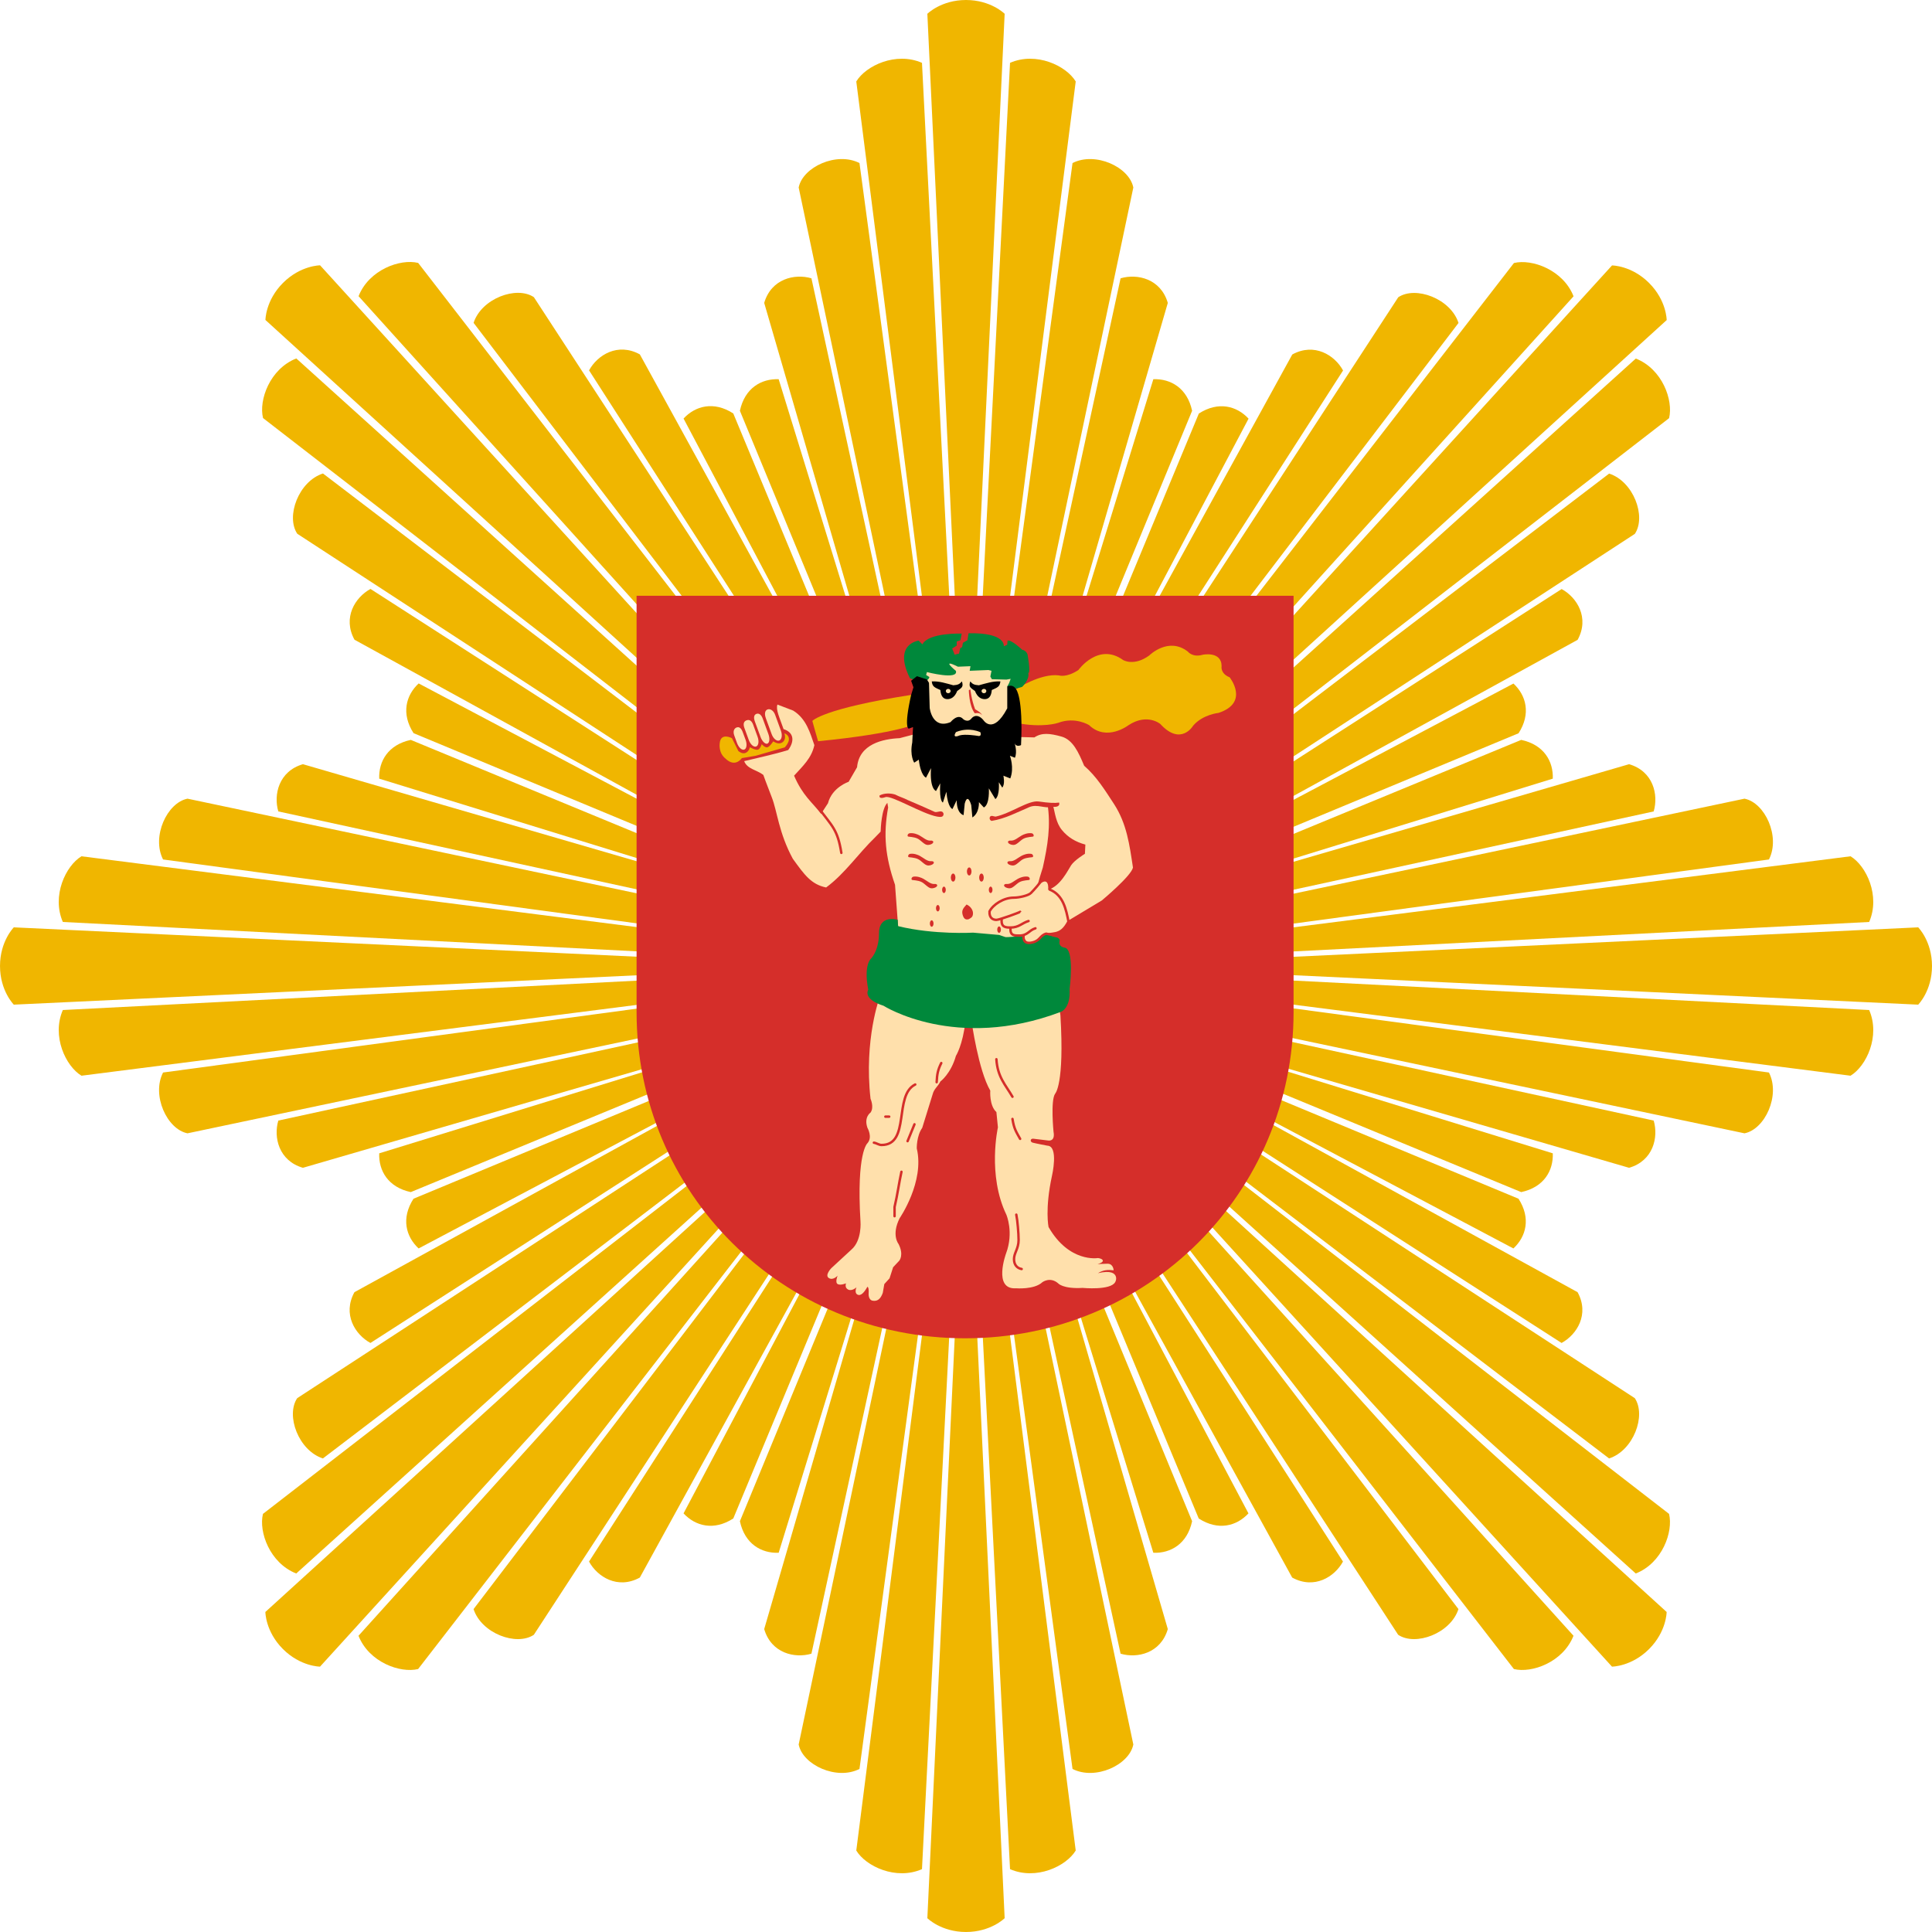 <?xml version="1.0" encoding="UTF-8" standalone="no"?>
<svg
   id="svg8"
   version="1.1"
   viewBox="0 0 277.565 277.565"
   height="1049.065"
   width="1049.065"
   xmlns:xlink="http://www.w3.org/1999/xlink"
   xmlns="http://www.w3.org/2000/svg"
   xmlns:svg="http://www.w3.org/2000/svg"
   xmlns:rdf="http://www.w3.org/1999/02/22-rdf-syntax-ns#"
   xmlns:cc="http://creativecommons.org/ns#"
   xmlns:dc="http://purl.org/dc/elements/1.1/">
  <defs
     id="defs2" />
  <g
     transform="translate(64.373,19.326)"
     id="layer1">
    <g
       style="stroke:none;stroke-width:0.397;stroke-miterlimit:4;stroke-dasharray:none"
       id="g904"
       transform="rotate(90,74.41,119.456)">
      <g
         style="stroke:none;stroke-width:0.397;stroke-miterlimit:4;stroke-dasharray:none"
         id="g896">
        <path
           style="font-variation-settings:normal;opacity:1;vector-effect:none;fill:#f0b600;fill-opacity:1;fill-rule:evenodd;stroke:none;stroke-width:0.397;stroke-linecap:butt;stroke-linejoin:miter;stroke-miterlimit:4;stroke-dasharray:none;stroke-dashoffset:0;stroke-opacity:1;marker:none;marker-start:none;marker-mid:none;marker-end:none;stop-color:#000000;stop-opacity:1"
           d="M 57.04,76.295 41.926,39.689 c 0.7,-3.264 3.084,-4.629 5.57,-4.535 l 12.334,40.013 z"
           id="path889" />
        <path
           id="path887"
           d="M 63.67,73.398 52.203,20.658 c -2.409,-0.712 -5.776,0.067 -6.785,3.535 l 14.79,50.866 z"
           style="font-variation-settings:normal;opacity:1;vector-effect:none;fill:#f0b600;fill-opacity:1;fill-rule:evenodd;stroke:none;stroke-width:0.397;stroke-linecap:butt;stroke-linejoin:miter;stroke-miterlimit:4;stroke-dasharray:none;stroke-dashoffset:0;stroke-opacity:1;marker:none;marker-start:none;marker-mid:none;marker-end:none;stop-color:#000000;stop-opacity:1" />
        <path
           id="path883"
           d="m 72.326,72.595 -4.241,-82.893 c -3.749,-1.632 -8.065,0.407 -9.438,2.675 l 10.252,80.382 z"
           style="font-variation-settings:normal;opacity:1;vector-effect:none;fill:#f0b600;fill-opacity:1;fill-rule:evenodd;stroke:none;stroke-width:0.397;stroke-linecap:butt;stroke-linejoin:miter;stroke-miterlimit:4;stroke-dasharray:none;stroke-dashoffset:0;stroke-opacity:1;marker:none;marker-start:none;marker-mid:none;marker-end:none;stop-color:#000000;stop-opacity:1" />
        <path
           style="font-variation-settings:normal;opacity:1;vector-effect:none;fill:#f0b600;fill-opacity:1;fill-rule:evenodd;stroke:none;stroke-width:0.397;stroke-linecap:butt;stroke-linejoin:miter;stroke-miterlimit:4;stroke-dasharray:none;stroke-dashoffset:0;stroke-opacity:1;marker:none;marker-start:none;marker-mid:none;marker-end:none;stop-color:#000000;stop-opacity:1"
           d="M 64.199,73.243 50.371,7.613 c 0.58,-2.949 5.462,-5.186 8.735,-3.514 L 68.37,72.799 Z"
           id="path885" />
        <use
           style="stroke:none;stroke-width:0.397;stroke-miterlimit:4;stroke-dasharray:none"
           x="0"
           y="0"
           xlink:href="#path889"
           id="use1003"
           transform="matrix(-1,0,0,1,148.82,0)"
           width="100%"
           height="100%" />
        <use
           style="stroke:none;stroke-width:0.397;stroke-miterlimit:4;stroke-dasharray:none"
           x="0"
           y="0"
           xlink:href="#path887"
           id="use1005"
           transform="matrix(-1,0,0,1,148.82,0)"
           width="100%"
           height="100%" />
        <use
           style="stroke:none;stroke-width:0.397;stroke-miterlimit:4;stroke-dasharray:none"
           x="0"
           y="0"
           xlink:href="#path883"
           id="use1007"
           transform="matrix(-1,0,0,1,148.82,0)"
           width="100%"
           height="100%" />
        <use
           style="stroke:none;stroke-width:0.397;stroke-miterlimit:4;stroke-dasharray:none"
           x="0"
           y="0"
           xlink:href="#path885"
           id="use1009"
           transform="matrix(-1,0,0,1,148.82,0)"
           width="100%"
           height="100%" />
        <path
           style="font-variation-settings:normal;opacity:1;vector-effect:none;fill:#f0b600;fill-opacity:1;fill-rule:evenodd;stroke:none;stroke-width:0.397;stroke-linecap:butt;stroke-linejoin:miter;stroke-miterlimit:4;stroke-dasharray:none;stroke-dashoffset:0;stroke-opacity:1;marker:none;marker-start:none;marker-mid:none;marker-end:none;stop-color:#000000;stop-opacity:1"
           d="m 75.7,73.112 4.263,-90.455 c 0,0 -1.983,-1.983 -5.553,-1.983 -3.57,0 -5.553,1.983 -5.553,1.983 l 4.263,90.455 z"
           id="path1001" />
      </g>
      <g
         style="stroke:none;stroke-width:0.397;stroke-miterlimit:4;stroke-dasharray:none"
         id="use925"
         transform="matrix(1,0,0,-1,0,238.912)">
        <path
           style="font-variation-settings:normal;opacity:1;vector-effect:none;fill:#f0b600;fill-opacity:1;fill-rule:evenodd;stroke:none;stroke-width:0.397;stroke-linecap:butt;stroke-linejoin:miter;stroke-miterlimit:4;stroke-dasharray:none;stroke-dashoffset:0;stroke-opacity:1;marker:none;marker-start:none;marker-mid:none;marker-end:none;stop-color:#000000;stop-opacity:1"
           d="M 57.04,76.295 41.926,39.689 c 0.7,-3.264 3.084,-4.629 5.57,-4.535 l 12.334,40.013 z"
           id="path14207" />
        <path
           id="path14209"
           d="M 63.67,73.398 52.203,20.658 c -2.409,-0.712 -5.776,0.067 -6.785,3.535 l 14.79,50.866 z"
           style="font-variation-settings:normal;opacity:1;vector-effect:none;fill:#f0b600;fill-opacity:1;fill-rule:evenodd;stroke:none;stroke-width:0.397;stroke-linecap:butt;stroke-linejoin:miter;stroke-miterlimit:4;stroke-dasharray:none;stroke-dashoffset:0;stroke-opacity:1;marker:none;marker-start:none;marker-mid:none;marker-end:none;stop-color:#000000;stop-opacity:1" />
        <path
           id="path14211"
           d="m 72.326,72.595 -4.241,-82.893 c -3.749,-1.632 -8.065,0.407 -9.438,2.675 l 10.252,80.382 z"
           style="font-variation-settings:normal;opacity:1;vector-effect:none;fill:#f0b600;fill-opacity:1;fill-rule:evenodd;stroke:none;stroke-width:0.397;stroke-linecap:butt;stroke-linejoin:miter;stroke-miterlimit:4;stroke-dasharray:none;stroke-dashoffset:0;stroke-opacity:1;marker:none;marker-start:none;marker-mid:none;marker-end:none;stop-color:#000000;stop-opacity:1" />
        <path
           style="font-variation-settings:normal;opacity:1;vector-effect:none;fill:#f0b600;fill-opacity:1;fill-rule:evenodd;stroke:none;stroke-width:0.397;stroke-linecap:butt;stroke-linejoin:miter;stroke-miterlimit:4;stroke-dasharray:none;stroke-dashoffset:0;stroke-opacity:1;marker:none;marker-start:none;marker-mid:none;marker-end:none;stop-color:#000000;stop-opacity:1"
           d="M 64.199,73.243 50.371,7.613 c 0.58,-2.949 5.462,-5.186 8.735,-3.514 L 68.37,72.799 Z"
           id="path14213" />
        <use
           style="stroke:none;stroke-width:0.397;stroke-miterlimit:4;stroke-dasharray:none"
           x="0"
           y="0"
           xlink:href="#path889"
           id="use14215"
           transform="matrix(-1,0,0,1,148.82,0)"
           width="100%"
           height="100%" />
        <use
           style="stroke:none;stroke-width:0.397;stroke-miterlimit:4;stroke-dasharray:none"
           x="0"
           y="0"
           xlink:href="#path887"
           id="use14217"
           transform="matrix(-1,0,0,1,148.82,0)"
           width="100%"
           height="100%" />
        <use
           style="stroke:none;stroke-width:0.397;stroke-miterlimit:4;stroke-dasharray:none"
           x="0"
           y="0"
           xlink:href="#path883"
           id="use14219"
           transform="matrix(-1,0,0,1,148.82,0)"
           width="100%"
           height="100%" />
        <use
           style="stroke:none;stroke-width:0.397;stroke-miterlimit:4;stroke-dasharray:none"
           x="0"
           y="0"
           xlink:href="#path885"
           id="use14221"
           transform="matrix(-1,0,0,1,148.82,0)"
           width="100%"
           height="100%" />
        <path
           style="font-variation-settings:normal;opacity:1;vector-effect:none;fill:#f0b600;fill-opacity:1;fill-rule:evenodd;stroke:none;stroke-width:0.397;stroke-linecap:butt;stroke-linejoin:miter;stroke-miterlimit:4;stroke-dasharray:none;stroke-dashoffset:0;stroke-opacity:1;marker:none;marker-start:none;marker-mid:none;marker-end:none;stop-color:#000000;stop-opacity:1"
           d="m 75.7,73.112 4.263,-90.455 c 0,0 -1.983,-1.983 -5.553,-1.983 -3.57,0 -5.553,1.983 -5.553,1.983 l 4.263,90.455 z"
           id="path14223" />
      </g>
      <g
         style="stroke:none;stroke-width:0.397;stroke-miterlimit:4;stroke-dasharray:none"
         id="use961"
         transform="rotate(90,74.41,119.456)">
        <path
           style="font-variation-settings:normal;opacity:1;vector-effect:none;fill:#f0b600;fill-opacity:1;fill-rule:evenodd;stroke:none;stroke-width:0.397;stroke-linecap:butt;stroke-linejoin:miter;stroke-miterlimit:4;stroke-dasharray:none;stroke-dashoffset:0;stroke-opacity:1;marker:none;marker-start:none;marker-mid:none;marker-end:none;stop-color:#000000;stop-opacity:1"
           d="M 57.04,76.295 41.926,39.689 c 0.7,-3.264 3.084,-4.629 5.57,-4.535 l 12.334,40.013 z"
           id="path14227" />
        <path
           id="path14229"
           d="M 63.67,73.398 52.203,20.658 c -2.409,-0.712 -5.776,0.067 -6.785,3.535 l 14.79,50.866 z"
           style="font-variation-settings:normal;opacity:1;vector-effect:none;fill:#f0b600;fill-opacity:1;fill-rule:evenodd;stroke:none;stroke-width:0.397;stroke-linecap:butt;stroke-linejoin:miter;stroke-miterlimit:4;stroke-dasharray:none;stroke-dashoffset:0;stroke-opacity:1;marker:none;marker-start:none;marker-mid:none;marker-end:none;stop-color:#000000;stop-opacity:1" />
        <path
           id="path14231"
           d="m 72.326,72.595 -4.241,-82.893 c -3.749,-1.632 -8.065,0.407 -9.438,2.675 l 10.252,80.382 z"
           style="font-variation-settings:normal;opacity:1;vector-effect:none;fill:#f0b600;fill-opacity:1;fill-rule:evenodd;stroke:none;stroke-width:0.397;stroke-linecap:butt;stroke-linejoin:miter;stroke-miterlimit:4;stroke-dasharray:none;stroke-dashoffset:0;stroke-opacity:1;marker:none;marker-start:none;marker-mid:none;marker-end:none;stop-color:#000000;stop-opacity:1" />
        <path
           style="font-variation-settings:normal;opacity:1;vector-effect:none;fill:#f0b600;fill-opacity:1;fill-rule:evenodd;stroke:none;stroke-width:0.397;stroke-linecap:butt;stroke-linejoin:miter;stroke-miterlimit:4;stroke-dasharray:none;stroke-dashoffset:0;stroke-opacity:1;marker:none;marker-start:none;marker-mid:none;marker-end:none;stop-color:#000000;stop-opacity:1"
           d="M 64.199,73.243 50.371,7.613 c 0.58,-2.949 5.462,-5.186 8.735,-3.514 L 68.37,72.799 Z"
           id="path14233" />
        <use
           style="stroke:none;stroke-width:0.397;stroke-miterlimit:4;stroke-dasharray:none"
           x="0"
           y="0"
           xlink:href="#path889"
           id="use14235"
           transform="matrix(-1,0,0,1,148.82,0)"
           width="100%"
           height="100%" />
        <use
           style="stroke:none;stroke-width:0.397;stroke-miterlimit:4;stroke-dasharray:none"
           x="0"
           y="0"
           xlink:href="#path887"
           id="use14237"
           transform="matrix(-1,0,0,1,148.82,0)"
           width="100%"
           height="100%" />
        <use
           style="stroke:none;stroke-width:0.397;stroke-miterlimit:4;stroke-dasharray:none"
           x="0"
           y="0"
           xlink:href="#path883"
           id="use14239"
           transform="matrix(-1,0,0,1,148.82,0)"
           width="100%"
           height="100%" />
        <use
           style="stroke:none;stroke-width:0.397;stroke-miterlimit:4;stroke-dasharray:none"
           x="0"
           y="0"
           xlink:href="#path885"
           id="use14241"
           transform="matrix(-1,0,0,1,148.82,0)"
           width="100%"
           height="100%" />
        <path
           style="font-variation-settings:normal;opacity:1;vector-effect:none;fill:#f0b600;fill-opacity:1;fill-rule:evenodd;stroke:none;stroke-width:0.397;stroke-linecap:butt;stroke-linejoin:miter;stroke-miterlimit:4;stroke-dasharray:none;stroke-dashoffset:0;stroke-opacity:1;marker:none;marker-start:none;marker-mid:none;marker-end:none;stop-color:#000000;stop-opacity:1"
           d="m 75.7,73.112 4.263,-90.455 c 0,0 -1.983,-1.983 -5.553,-1.983 -3.57,0 -5.553,1.983 -5.553,1.983 l 4.263,90.455 z"
           id="path14243" />
      </g>
      <g
         style="stroke:none;stroke-width:0.397;stroke-miterlimit:4;stroke-dasharray:none"
         id="use963"
         transform="matrix(0,1,1,0,-45.046,45.046)">
        <path
           style="font-variation-settings:normal;opacity:1;vector-effect:none;fill:#f0b600;fill-opacity:1;fill-rule:evenodd;stroke:none;stroke-width:0.397;stroke-linecap:butt;stroke-linejoin:miter;stroke-miterlimit:4;stroke-dasharray:none;stroke-dashoffset:0;stroke-opacity:1;marker:none;marker-start:none;marker-mid:none;marker-end:none;stop-color:#000000;stop-opacity:1"
           d="M 57.04,76.295 41.926,39.689 c 0.7,-3.264 3.084,-4.629 5.57,-4.535 l 12.334,40.013 z"
           id="path14247" />
        <path
           id="path14249"
           d="M 63.67,73.398 52.203,20.658 c -2.409,-0.712 -5.776,0.067 -6.785,3.535 l 14.79,50.866 z"
           style="font-variation-settings:normal;opacity:1;vector-effect:none;fill:#f0b600;fill-opacity:1;fill-rule:evenodd;stroke:none;stroke-width:0.397;stroke-linecap:butt;stroke-linejoin:miter;stroke-miterlimit:4;stroke-dasharray:none;stroke-dashoffset:0;stroke-opacity:1;marker:none;marker-start:none;marker-mid:none;marker-end:none;stop-color:#000000;stop-opacity:1" />
        <path
           id="path14251"
           d="m 72.326,72.595 -4.241,-82.893 c -3.749,-1.632 -8.065,0.407 -9.438,2.675 l 10.252,80.382 z"
           style="font-variation-settings:normal;opacity:1;vector-effect:none;fill:#f0b600;fill-opacity:1;fill-rule:evenodd;stroke:none;stroke-width:0.397;stroke-linecap:butt;stroke-linejoin:miter;stroke-miterlimit:4;stroke-dasharray:none;stroke-dashoffset:0;stroke-opacity:1;marker:none;marker-start:none;marker-mid:none;marker-end:none;stop-color:#000000;stop-opacity:1" />
        <path
           style="font-variation-settings:normal;opacity:1;vector-effect:none;fill:#f0b600;fill-opacity:1;fill-rule:evenodd;stroke:none;stroke-width:0.397;stroke-linecap:butt;stroke-linejoin:miter;stroke-miterlimit:4;stroke-dasharray:none;stroke-dashoffset:0;stroke-opacity:1;marker:none;marker-start:none;marker-mid:none;marker-end:none;stop-color:#000000;stop-opacity:1"
           d="M 64.199,73.243 50.371,7.613 c 0.58,-2.949 5.462,-5.186 8.735,-3.514 L 68.37,72.799 Z"
           id="path14253" />
        <use
           style="stroke:none;stroke-width:0.397;stroke-miterlimit:4;stroke-dasharray:none"
           x="0"
           y="0"
           xlink:href="#path889"
           id="use14255"
           transform="matrix(-1,0,0,1,148.82,0)"
           width="100%"
           height="100%" />
        <use
           style="stroke:none;stroke-width:0.397;stroke-miterlimit:4;stroke-dasharray:none"
           x="0"
           y="0"
           xlink:href="#path887"
           id="use14257"
           transform="matrix(-1,0,0,1,148.82,0)"
           width="100%"
           height="100%" />
        <use
           style="stroke:none;stroke-width:0.397;stroke-miterlimit:4;stroke-dasharray:none"
           x="0"
           y="0"
           xlink:href="#path883"
           id="use14259"
           transform="matrix(-1,0,0,1,148.82,0)"
           width="100%"
           height="100%" />
        <use
           style="stroke:none;stroke-width:0.397;stroke-miterlimit:4;stroke-dasharray:none"
           x="0"
           y="0"
           xlink:href="#path885"
           id="use14261"
           transform="matrix(-1,0,0,1,148.82,0)"
           width="100%"
           height="100%" />
        <path
           style="font-variation-settings:normal;opacity:1;vector-effect:none;fill:#f0b600;fill-opacity:1;fill-rule:evenodd;stroke:none;stroke-width:0.397;stroke-linecap:butt;stroke-linejoin:miter;stroke-miterlimit:4;stroke-dasharray:none;stroke-dashoffset:0;stroke-opacity:1;marker:none;marker-start:none;marker-mid:none;marker-end:none;stop-color:#000000;stop-opacity:1"
           d="m 75.7,73.112 4.263,-90.455 c 0,0 -1.983,-1.983 -5.553,-1.983 -3.57,0 -5.553,1.983 -5.553,1.983 l 4.263,90.455 z"
           id="path14263" />
      </g>
      <g
         style="stroke:none;stroke-width:0.397;stroke-miterlimit:4;stroke-dasharray:none"
         id="use1011"
         transform="rotate(45,74.41,119.456)">
        <path
           style="font-variation-settings:normal;opacity:1;vector-effect:none;fill:#f0b600;fill-opacity:1;fill-rule:evenodd;stroke:none;stroke-width:0.397;stroke-linecap:butt;stroke-linejoin:miter;stroke-miterlimit:4;stroke-dasharray:none;stroke-dashoffset:0;stroke-opacity:1;marker:none;marker-start:none;marker-mid:none;marker-end:none;stop-color:#000000;stop-opacity:1"
           d="M 57.04,76.295 41.926,39.689 c 0.7,-3.264 3.084,-4.629 5.57,-4.535 l 12.334,40.013 z"
           id="path14267" />
        <path
           id="path14269"
           d="M 63.67,73.398 52.203,20.658 c -2.409,-0.712 -5.776,0.067 -6.785,3.535 l 14.79,50.866 z"
           style="font-variation-settings:normal;opacity:1;vector-effect:none;fill:#f0b600;fill-opacity:1;fill-rule:evenodd;stroke:none;stroke-width:0.397;stroke-linecap:butt;stroke-linejoin:miter;stroke-miterlimit:4;stroke-dasharray:none;stroke-dashoffset:0;stroke-opacity:1;marker:none;marker-start:none;marker-mid:none;marker-end:none;stop-color:#000000;stop-opacity:1" />
        <path
           id="path14271"
           d="m 72.326,72.595 -4.241,-82.893 c -3.749,-1.632 -8.065,0.407 -9.438,2.675 l 10.252,80.382 z"
           style="font-variation-settings:normal;opacity:1;vector-effect:none;fill:#f0b600;fill-opacity:1;fill-rule:evenodd;stroke:none;stroke-width:0.397;stroke-linecap:butt;stroke-linejoin:miter;stroke-miterlimit:4;stroke-dasharray:none;stroke-dashoffset:0;stroke-opacity:1;marker:none;marker-start:none;marker-mid:none;marker-end:none;stop-color:#000000;stop-opacity:1" />
        <path
           style="font-variation-settings:normal;opacity:1;vector-effect:none;fill:#f0b600;fill-opacity:1;fill-rule:evenodd;stroke:none;stroke-width:0.397;stroke-linecap:butt;stroke-linejoin:miter;stroke-miterlimit:4;stroke-dasharray:none;stroke-dashoffset:0;stroke-opacity:1;marker:none;marker-start:none;marker-mid:none;marker-end:none;stop-color:#000000;stop-opacity:1"
           d="M 64.199,73.243 50.371,7.613 c 0.58,-2.949 5.462,-5.186 8.735,-3.514 L 68.37,72.799 Z"
           id="path14273" />
        <use
           style="stroke:none;stroke-width:0.397;stroke-miterlimit:4;stroke-dasharray:none"
           x="0"
           y="0"
           xlink:href="#path889"
           id="use14275"
           transform="matrix(-1,0,0,1,148.82,0)"
           width="100%"
           height="100%" />
        <use
           style="stroke:none;stroke-width:0.397;stroke-miterlimit:4;stroke-dasharray:none"
           x="0"
           y="0"
           xlink:href="#path887"
           id="use14277"
           transform="matrix(-1,0,0,1,148.82,0)"
           width="100%"
           height="100%" />
        <use
           style="stroke:none;stroke-width:0.397;stroke-miterlimit:4;stroke-dasharray:none"
           x="0"
           y="0"
           xlink:href="#path883"
           id="use14279"
           transform="matrix(-1,0,0,1,148.82,0)"
           width="100%"
           height="100%" />
        <use
           style="stroke:none;stroke-width:0.397;stroke-miterlimit:4;stroke-dasharray:none"
           x="0"
           y="0"
           xlink:href="#path885"
           id="use14281"
           transform="matrix(-1,0,0,1,148.82,0)"
           width="100%"
           height="100%" />
        <path
           style="font-variation-settings:normal;opacity:1;vector-effect:none;fill:#f0b600;fill-opacity:1;fill-rule:evenodd;stroke:none;stroke-width:0.397;stroke-linecap:butt;stroke-linejoin:miter;stroke-miterlimit:4;stroke-dasharray:none;stroke-dashoffset:0;stroke-opacity:1;marker:none;marker-start:none;marker-mid:none;marker-end:none;stop-color:#000000;stop-opacity:1"
           d="m 75.7,73.112 4.263,-90.455 c 0,0 -1.983,-1.983 -5.553,-1.983 -3.57,0 -5.553,1.983 -5.553,1.983 l 4.263,90.455 z"
           id="path14283" />
      </g>
      <g
         style="stroke:none;stroke-width:0.397;stroke-miterlimit:4;stroke-dasharray:none"
         id="use1013"
         transform="matrix(0.707,0.707,0.707,-0.707,-62.674,151.309)">
        <path
           style="font-variation-settings:normal;opacity:1;vector-effect:none;fill:#f0b600;fill-opacity:1;fill-rule:evenodd;stroke:none;stroke-width:0.397;stroke-linecap:butt;stroke-linejoin:miter;stroke-miterlimit:4;stroke-dasharray:none;stroke-dashoffset:0;stroke-opacity:1;marker:none;marker-start:none;marker-mid:none;marker-end:none;stop-color:#000000;stop-opacity:1"
           d="M 57.04,76.295 41.926,39.689 c 0.7,-3.264 3.084,-4.629 5.57,-4.535 l 12.334,40.013 z"
           id="path14287" />
        <path
           id="path14289"
           d="M 63.67,73.398 52.203,20.658 c -2.409,-0.712 -5.776,0.067 -6.785,3.535 l 14.79,50.866 z"
           style="font-variation-settings:normal;opacity:1;vector-effect:none;fill:#f0b600;fill-opacity:1;fill-rule:evenodd;stroke:none;stroke-width:0.397;stroke-linecap:butt;stroke-linejoin:miter;stroke-miterlimit:4;stroke-dasharray:none;stroke-dashoffset:0;stroke-opacity:1;marker:none;marker-start:none;marker-mid:none;marker-end:none;stop-color:#000000;stop-opacity:1" />
        <path
           id="path14291"
           d="m 72.326,72.595 -4.241,-82.893 c -3.749,-1.632 -8.065,0.407 -9.438,2.675 l 10.252,80.382 z"
           style="font-variation-settings:normal;opacity:1;vector-effect:none;fill:#f0b600;fill-opacity:1;fill-rule:evenodd;stroke:none;stroke-width:0.397;stroke-linecap:butt;stroke-linejoin:miter;stroke-miterlimit:4;stroke-dasharray:none;stroke-dashoffset:0;stroke-opacity:1;marker:none;marker-start:none;marker-mid:none;marker-end:none;stop-color:#000000;stop-opacity:1" />
        <path
           style="font-variation-settings:normal;opacity:1;vector-effect:none;fill:#f0b600;fill-opacity:1;fill-rule:evenodd;stroke:none;stroke-width:0.397;stroke-linecap:butt;stroke-linejoin:miter;stroke-miterlimit:4;stroke-dasharray:none;stroke-dashoffset:0;stroke-opacity:1;marker:none;marker-start:none;marker-mid:none;marker-end:none;stop-color:#000000;stop-opacity:1"
           d="M 64.199,73.243 50.371,7.613 c 0.58,-2.949 5.462,-5.186 8.735,-3.514 L 68.37,72.799 Z"
           id="path14293" />
        <use
           style="stroke:none;stroke-width:0.397;stroke-miterlimit:4;stroke-dasharray:none"
           x="0"
           y="0"
           xlink:href="#path889"
           id="use14295"
           transform="matrix(-1,0,0,1,148.82,0)"
           width="100%"
           height="100%" />
        <use
           style="stroke:none;stroke-width:0.397;stroke-miterlimit:4;stroke-dasharray:none"
           x="0"
           y="0"
           xlink:href="#path887"
           id="use14297"
           transform="matrix(-1,0,0,1,148.82,0)"
           width="100%"
           height="100%" />
        <use
           style="stroke:none;stroke-width:0.397;stroke-miterlimit:4;stroke-dasharray:none"
           x="0"
           y="0"
           xlink:href="#path883"
           id="use14299"
           transform="matrix(-1,0,0,1,148.82,0)"
           width="100%"
           height="100%" />
        <use
           style="stroke:none;stroke-width:0.397;stroke-miterlimit:4;stroke-dasharray:none"
           x="0"
           y="0"
           xlink:href="#path885"
           id="use14301"
           transform="matrix(-1,0,0,1,148.82,0)"
           width="100%"
           height="100%" />
        <path
           style="font-variation-settings:normal;opacity:1;vector-effect:none;fill:#f0b600;fill-opacity:1;fill-rule:evenodd;stroke:none;stroke-width:0.397;stroke-linecap:butt;stroke-linejoin:miter;stroke-miterlimit:4;stroke-dasharray:none;stroke-dashoffset:0;stroke-opacity:1;marker:none;marker-start:none;marker-mid:none;marker-end:none;stop-color:#000000;stop-opacity:1"
           d="m 75.7,73.112 4.263,-90.455 c 0,0 -1.983,-1.983 -5.553,-1.983 -3.57,0 -5.553,1.983 -5.553,1.983 l 4.263,90.455 z"
           id="path14303" />
      </g>
      <g
         style="stroke:none;stroke-width:0.397;stroke-miterlimit:4;stroke-dasharray:none"
         id="use1015"
         transform="rotate(135,74.41,119.456)">
        <path
           style="font-variation-settings:normal;opacity:1;vector-effect:none;fill:#f0b600;fill-opacity:1;fill-rule:evenodd;stroke:none;stroke-width:0.397;stroke-linecap:butt;stroke-linejoin:miter;stroke-miterlimit:4;stroke-dasharray:none;stroke-dashoffset:0;stroke-opacity:1;marker:none;marker-start:none;marker-mid:none;marker-end:none;stop-color:#000000;stop-opacity:1"
           d="M 57.04,76.295 41.926,39.689 c 0.7,-3.264 3.084,-4.629 5.57,-4.535 l 12.334,40.013 z"
           id="path14307" />
        <path
           id="path14309"
           d="M 63.67,73.398 52.203,20.658 c -2.409,-0.712 -5.776,0.067 -6.785,3.535 l 14.79,50.866 z"
           style="font-variation-settings:normal;opacity:1;vector-effect:none;fill:#f0b600;fill-opacity:1;fill-rule:evenodd;stroke:none;stroke-width:0.397;stroke-linecap:butt;stroke-linejoin:miter;stroke-miterlimit:4;stroke-dasharray:none;stroke-dashoffset:0;stroke-opacity:1;marker:none;marker-start:none;marker-mid:none;marker-end:none;stop-color:#000000;stop-opacity:1" />
        <path
           id="path14311"
           d="m 72.326,72.595 -4.241,-82.893 c -3.749,-1.632 -8.065,0.407 -9.438,2.675 l 10.252,80.382 z"
           style="font-variation-settings:normal;opacity:1;vector-effect:none;fill:#f0b600;fill-opacity:1;fill-rule:evenodd;stroke:none;stroke-width:0.397;stroke-linecap:butt;stroke-linejoin:miter;stroke-miterlimit:4;stroke-dasharray:none;stroke-dashoffset:0;stroke-opacity:1;marker:none;marker-start:none;marker-mid:none;marker-end:none;stop-color:#000000;stop-opacity:1" />
        <path
           style="font-variation-settings:normal;opacity:1;vector-effect:none;fill:#f0b600;fill-opacity:1;fill-rule:evenodd;stroke:none;stroke-width:0.397;stroke-linecap:butt;stroke-linejoin:miter;stroke-miterlimit:4;stroke-dasharray:none;stroke-dashoffset:0;stroke-opacity:1;marker:none;marker-start:none;marker-mid:none;marker-end:none;stop-color:#000000;stop-opacity:1"
           d="M 64.199,73.243 50.371,7.613 c 0.58,-2.949 5.462,-5.186 8.735,-3.514 L 68.37,72.799 Z"
           id="path14313" />
        <use
           style="stroke:none;stroke-width:0.397;stroke-miterlimit:4;stroke-dasharray:none"
           x="0"
           y="0"
           xlink:href="#path889"
           id="use14315"
           transform="matrix(-1,0,0,1,148.82,0)"
           width="100%"
           height="100%" />
        <use
           style="stroke:none;stroke-width:0.397;stroke-miterlimit:4;stroke-dasharray:none"
           x="0"
           y="0"
           xlink:href="#path887"
           id="use14317"
           transform="matrix(-1,0,0,1,148.82,0)"
           width="100%"
           height="100%" />
        <use
           style="stroke:none;stroke-width:0.397;stroke-miterlimit:4;stroke-dasharray:none"
           x="0"
           y="0"
           xlink:href="#path883"
           id="use14319"
           transform="matrix(-1,0,0,1,148.82,0)"
           width="100%"
           height="100%" />
        <use
           style="stroke:none;stroke-width:0.397;stroke-miterlimit:4;stroke-dasharray:none"
           x="0"
           y="0"
           xlink:href="#path885"
           id="use14321"
           transform="matrix(-1,0,0,1,148.82,0)"
           width="100%"
           height="100%" />
        <path
           style="font-variation-settings:normal;opacity:1;vector-effect:none;fill:#f0b600;fill-opacity:1;fill-rule:evenodd;stroke:none;stroke-width:0.397;stroke-linecap:butt;stroke-linejoin:miter;stroke-miterlimit:4;stroke-dasharray:none;stroke-dashoffset:0;stroke-opacity:1;marker:none;marker-start:none;marker-mid:none;marker-end:none;stop-color:#000000;stop-opacity:1"
           d="m 75.7,73.112 4.263,-90.455 c 0,0 -1.983,-1.983 -5.553,-1.983 -3.57,0 -5.553,1.983 -5.553,1.983 l 4.263,90.455 z"
           id="path14323" />
      </g>
      <g
         style="stroke:none;stroke-width:0.397;stroke-miterlimit:4;stroke-dasharray:none"
         id="use1017"
         transform="matrix(-0.707,0.707,0.707,0.707,42.557,-17.628)">
        <path
           style="font-variation-settings:normal;opacity:1;vector-effect:none;fill:#f0b600;fill-opacity:1;fill-rule:evenodd;stroke:none;stroke-width:0.397;stroke-linecap:butt;stroke-linejoin:miter;stroke-miterlimit:4;stroke-dasharray:none;stroke-dashoffset:0;stroke-opacity:1;marker:none;marker-start:none;marker-mid:none;marker-end:none;stop-color:#000000;stop-opacity:1"
           d="M 57.04,76.295 41.926,39.689 c 0.7,-3.264 3.084,-4.629 5.57,-4.535 l 12.334,40.013 z"
           id="path14327" />
        <path
           id="path14329"
           d="M 63.67,73.398 52.203,20.658 c -2.409,-0.712 -5.776,0.067 -6.785,3.535 l 14.79,50.866 z"
           style="font-variation-settings:normal;opacity:1;vector-effect:none;fill:#f0b600;fill-opacity:1;fill-rule:evenodd;stroke:none;stroke-width:0.397;stroke-linecap:butt;stroke-linejoin:miter;stroke-miterlimit:4;stroke-dasharray:none;stroke-dashoffset:0;stroke-opacity:1;marker:none;marker-start:none;marker-mid:none;marker-end:none;stop-color:#000000;stop-opacity:1" />
        <path
           id="path14331"
           d="m 72.326,72.595 -4.241,-82.893 c -3.749,-1.632 -8.065,0.407 -9.438,2.675 l 10.252,80.382 z"
           style="font-variation-settings:normal;opacity:1;vector-effect:none;fill:#f0b600;fill-opacity:1;fill-rule:evenodd;stroke:none;stroke-width:0.397;stroke-linecap:butt;stroke-linejoin:miter;stroke-miterlimit:4;stroke-dasharray:none;stroke-dashoffset:0;stroke-opacity:1;marker:none;marker-start:none;marker-mid:none;marker-end:none;stop-color:#000000;stop-opacity:1" />
        <path
           style="font-variation-settings:normal;opacity:1;vector-effect:none;fill:#f0b600;fill-opacity:1;fill-rule:evenodd;stroke:none;stroke-width:0.397;stroke-linecap:butt;stroke-linejoin:miter;stroke-miterlimit:4;stroke-dasharray:none;stroke-dashoffset:0;stroke-opacity:1;marker:none;marker-start:none;marker-mid:none;marker-end:none;stop-color:#000000;stop-opacity:1"
           d="M 64.199,73.243 50.371,7.613 c 0.58,-2.949 5.462,-5.186 8.735,-3.514 L 68.37,72.799 Z"
           id="path14333" />
        <use
           style="stroke:none;stroke-width:0.397;stroke-miterlimit:4;stroke-dasharray:none"
           x="0"
           y="0"
           xlink:href="#path889"
           id="use14335"
           transform="matrix(-1,0,0,1,148.82,0)"
           width="100%"
           height="100%" />
        <use
           style="stroke:none;stroke-width:0.397;stroke-miterlimit:4;stroke-dasharray:none"
           x="0"
           y="0"
           xlink:href="#path887"
           id="use14337"
           transform="matrix(-1,0,0,1,148.82,0)"
           width="100%"
           height="100%" />
        <use
           style="stroke:none;stroke-width:0.397;stroke-miterlimit:4;stroke-dasharray:none"
           x="0"
           y="0"
           xlink:href="#path883"
           id="use14339"
           transform="matrix(-1,0,0,1,148.82,0)"
           width="100%"
           height="100%" />
        <use
           style="stroke:none;stroke-width:0.397;stroke-miterlimit:4;stroke-dasharray:none"
           x="0"
           y="0"
           xlink:href="#path885"
           id="use14341"
           transform="matrix(-1,0,0,1,148.82,0)"
           width="100%"
           height="100%" />
        <path
           style="font-variation-settings:normal;opacity:1;vector-effect:none;fill:#f0b600;fill-opacity:1;fill-rule:evenodd;stroke:none;stroke-width:0.397;stroke-linecap:butt;stroke-linejoin:miter;stroke-miterlimit:4;stroke-dasharray:none;stroke-dashoffset:0;stroke-opacity:1;marker:none;marker-start:none;marker-mid:none;marker-end:none;stop-color:#000000;stop-opacity:1"
           d="m 75.7,73.112 4.263,-90.455 c 0,0 -1.983,-1.983 -5.553,-1.983 -3.57,0 -5.553,1.983 -5.553,1.983 l 4.263,90.455 z"
           id="path14343" />
      </g>
    </g>
    <g
       style="stroke-width:0.816"
       id="g12-5"
       transform="matrix(0.044,0,0,-0.044,25.322,175.131)">
      <path
         style="fill:#d52e2a;fill-opacity:1;fill-rule:evenodd;stroke:none;stroke-width:0.816"
         d="m 2185.207,-2474.094 v 1359.116 c 0,590.15 -475.103,1065.253 -1072.6,1065.253 -597.497,0 -1072.6,-475.103 -1072.6,-1065.253 v -1359.116 z"
         id="rect5067"
         transform="scale(1,-1)" />
      <g
         style="stroke-width:0.816"
         id="g5024"
         transform="translate(0,7.307)">
        <path
           id="path132"
           style="fill:#f0b600;fill-opacity:1;fill-rule:nonzero;stroke:none;stroke-width:0.816"
           d="m 613.906,2058.18 c 0,0 32.5,40 322.5,85 l 20,-92.5 c 0,0 -56.25,-32.5 -323.75,-58.75 -7.5,25 -18.75,66.25 -18.75,66.25" />
        <path
           id="path136"
           style="fill:#f0b600;fill-opacity:1;fill-rule:nonzero;stroke:none;stroke-width:0.816"
           d="m 1278.91,2161.93 c 0,0 80,52.5 140,45 0,0 23.75,-8.75 63.75,17.5 0,0 65,91.25 146.25,32.5 0,0 35,-21.25 85,15 0,0 62.5,62.5 126.25,12.5 0,0 15,-20 48.75,-10 0,0 61.25,12.5 61.25,-37.5 0,0 -5,-23.75 26.25,-36.25 0,0 66.25,-82.5 -36.25,-116.25 0,0 -51.25,-5 -82.5,-41.25 0,0 -40,-68.75 -107.5,5 0,0 -42.5,36.25 -103.75,-3.75 0,0 -71.25,-55 -128.75,0 0,0 -45,28.75 -101.25,7.5 0,0 -50,-17.5 -137.5,0 v 110" />
        <path
           id="path140"
           style="fill:#f0b600;fill-opacity:1;fill-rule:nonzero;stroke:none;stroke-width:0.816"
           d="m 351.406,2001.93 c 0,0 -37.5,20 -40,-17.5 0,0 -5,-31.25 20,-50 0,0 27.5,-30 52.5,2.5 l 45,7.5 95,27.5 c 0,0 31.25,31.25 -1.25,46.25 6.16,-19.008 -1.895,-29.802 -12.797,-32.752 -10.902,-2.949 -23.648,6.132 -23.648,6.132 0,0 -11.782,-18.62 -19.805,-19.63 -8.023,-1.01 -17.793,10.44 -17.793,10.44 0,0 -4.448,-15.184 -12.207,-17.94 -7.759,-2.756 -26.543,7.94 -26.543,7.94 0,0 -2.15,-13.273 -13.592,-18.417 -11.442,-5.144 -23.908,5.917 -23.908,5.917 l -20.957,42.06" />
        <path
           id="path144"
           style="fill:#ffe0ac;fill-opacity:1;fill-rule:nonzero;stroke:none;stroke-width:0.816"
           d="m 971.406,2220.68 88.754,31.25 92.5,-6.25 66.25,-21.25 51.25,-31.25 -5,-97.5 -43.75,-66.25 -54.07,-51.44 -63.61,2.27 -81.07,37.92 -42.504,60 -8.75,142.5" />
        <path
           id="path146"
           style="fill:none;stroke:#fcd7a8;stroke-width:1.999;stroke-linecap:round;stroke-linejoin:miter;stroke-miterlimit:3.864;stroke-dasharray:none;stroke-opacity:1"
           d="m 971.406,2220.68 88.754,31.25 92.5,-6.25 66.25,-21.25 51.25,-31.25 -5,-97.5 -43.75,-66.25 -54.07,-51.44 -63.61,2.27 -81.07,37.92 -42.504,60 z" />
        <path
           id="path148"
           style="fill:#00883b;fill-opacity:1;fill-rule:nonzero;stroke:none;stroke-width:0.816"
           d="m 1078.56,2274.44 -8.1,20.26 14.86,9.46 v 13.51 l 12.16,4.05 4.05,21.62 c 0,0 -108.069,4.05 -128.335,-35.13 l -12.156,12.16 c 0,0 -84.633,-9.69 -28.367,-122.94 0,0 56.734,-22.97 63.488,4.05 l -10.805,6.76 2.7,9.46 c 0,0 104.015,-27.02 94.565,4.05 0,0 -52.46,42.68 6.75,13.51 l 40.79,1.67 -2.5,-15 61.25,2.5 10,-2.5 -3.75,-18.75 5,-8.75 47.5,-1.25 13.75,2.5 -5,-13.75 -6.25,-11.25 22.5,-8.75 26.25,7.5 c 0,0 25,23.75 20,45 8.75,1.25 -2.5,61.25 -2.5,61.25 0,0 -3.75,12.5 -17.5,15 0,0 -33.75,32.5 -47.5,30 l -1.25,-13.75 -11.25,-5 c 0,0 8.75,45 -115,42.5 l -3.42,-22.5 -15,-8.75 -2.5,-13.75 -6.25,-3.75 -3.75,-17.5 -14.43,-3.74" />
        <path
           style="fill:#000000;fill-opacity:1;fill-rule:nonzero;stroke:none;stroke-width:0.816"
           d="m 133.844,143.031 c 0.272,2.442 1.42,2.676 3.75,3.75 0.202,2.616 1.235,3.904 2.938,3.969 1.703,0.065 3.393,-0.937 4.375,-3.531 1.952,-1.465 2.855,-1.68 2.062,-4.188 -1.019,1.209 -1.721,1.535 -3.75,1.688 -3.118,-0.839 -6.102,-1.849 -9.375,-1.688 z m 7.156,3.25 c 0.576,0 1.062,0.419 1.062,0.938 0,0.519 -0.486,0.969 -1.062,0.969 -0.576,0 -1.031,-0.45 -1.031,-0.969 0,-0.519 0.455,-0.938 1.031,-0.938 z"
           transform="matrix(7.5,0,0,-7.5,0,3260)"
           id="path152" />
        <path
           style="fill:#ffe0ac;fill-opacity:1;fill-rule:nonzero;stroke:none;stroke-width:0.816"
           d="m 62.312,156.75 c -0.152,0.014 -0.295,0.042 -0.438,0.094 -1.141,0.415 -1.479,1.903 -0.75,3.906 l 2.562,7.031 c 0.728,2.002 2.234,3.29 3.375,2.875 1.141,-0.415 1.479,-2.373 0.75,-4.375 L 65.25,159.25 c -0.637,-1.752 -1.873,-2.595 -2.938,-2.5 z m -5.031,1.969 c -0.125,0.017 -0.223,0.05 -0.344,0.094 -0.965,0.351 -1.417,1.404 -0.688,3.406 l 2.5,6.812 c 0.729,2.002 2.097,3.35 3.062,3 0.965,-0.353 1.166,-2.248 0.438,-4.25 l -2.5,-6.844 c -0.638,-1.753 -1.594,-2.339 -2.469,-2.219 z m -3.938,2.812 c -0.273,-0.01 -0.543,0.058 -0.812,0.156 -1.079,0.392 -1.666,1.404 -0.938,3.406 l 1.938,5.312 c 0.729,2.002 2.202,3.3 3.281,2.906 1.079,-0.392 1.354,-2.341 0.625,-4.344 L 55.5,163.656 c -0.547,-1.503 -1.337,-2.095 -2.156,-2.125 z M 48.562,164.75 c -0.128,0.016 -0.275,0.046 -0.406,0.094 -1.05,0.382 -1.791,1.591 -1.062,3.594 l 1.219,3.344 c 0.728,2.002 2.169,3.289 3.219,2.906 1.05,-0.382 1.323,-2.31 0.594,-4.312 l -1.219,-3.312 c -0.638,-1.753 -1.444,-2.424 -2.344,-2.312 z"
           transform="matrix(7.347,0,0,-7.347,13.038,3248.053)"
           id="path168" />
        <path
           id="path184"
           style="fill:#ffe0ac;fill-opacity:1;fill-rule:evenodd;stroke:none;stroke-width:0.816"
           d="M 499.998,2111.642 551.406,2091.93 c 42.941,-26.598 55.072,-72.497 69.137,-112.77 -9.401,-42.873 -37.834,-68.205 -66.301,-99.73 28.795,-66.22 58.478,-85.733 88.168,-124.51 l 5.09,7.81 c 5.803,8.9 11.607,17.8 17.41,26.7 13.75,52.5 67.5,70 67.5,70 l 27.5,47.5 c 6.844,76.114 84.453,92.563 138.996,95 l 47.5,12.5 392.504,-10 c 24.457,16.273 50.478,13.226 88.17,2.843 37.692,-10.383 56.077,-51.746 74.33,-95.343 40.908,-35.545 68.162,-80.222 97.5,-125 41.874,-64.619 50.62,-133.122 61.875,-207.5 -5.625,-27.5 -101.875,-107.5 -101.875,-107.5 l -112.5,-67.5 c -25.57,-49.886 -51.178,-29.459 -77.5,-45 l -5.077,-53.464 -189.923,52.214 -241.863,-19.332 -38.141,49.332 -10,135 c -31.92,92.249 -38.745,163.151 -22.5,252.5 l -2.5,15 c -19.041,-18.439 -21.682,-83.406 -22.023,-93.941 L 818.906,1678.18 c -54.701,-52.679 -98.591,-118.501 -160,-163.75 -48.989,10.077 -70.934,41.487 -108.75,93.75 -45.921,84.498 -50.857,155.287 -68.551,200.312 -17.695,45.025 -27.699,73.438 -27.699,73.438 -20.962,16.394 -53.101,19.151 -62.5,45 48.047,11.8 96.459,21.699 143.75,36.25 23.098,32.053 16.05,58.476 -15.18,68.273 -13.048,37.563 -26.235,64.23 -19.978,80.188 z M 1348.61,1518.62 c 40.96,40.45 35.3,-11.69 35.3,-11.69 40.109,11.874 64.129,63.374 75,80 10.871,16.626 45,37.5 45,37.5 l 1.49,30 c -31.51,8.539 -56.636,23.355 -76.49,47.5 -19.854,24.145 -22.612,55.447 -30,85 l -17.5,2.5 c 11.835,-73.562 0.78,-138.99 -15,-210 -6.756,-20.044 -12.421,-40.37 -17.8,-60.81 z" />
        <path
           id="path188"
           style="fill:#ffe0ac;fill-opacity:1;fill-rule:nonzero;stroke:none;stroke-width:0.816"
           d="m 834.16,1156.93 c 0,0 -52.109,-137.36 -30.254,-332.5 0,0 12.5,-27.5 0,-45 0,0 -22.5,-15 -10,-50 0,0 17.5,-30 0,-50 0,0 -36.543,-29.559 -22.793,-255.809 0,0 5.293,-61.691 -29.707,-91.691 l -65.569,-60.544 c 0,0 -22.25,-22.891 -8.268,-32.097 13.982,-9.206 28.837,7.641 28.837,7.641 0,0 -9.163,-22.246 0.187,-27.504 9.35,-5.258 27.313,2.504 27.313,2.504 0,0 -5.785,-14.148 6.927,-20.436 12.713,-6.288 27.23,7.45 27.23,7.45 0,0 -8.116,-17.727 2.99,-23.719 11.106,-5.992 22.482,7.061 32.384,25.143 0,0 5.903,1.426 4.219,-23.438 0,0 -0.846,-19.521 13.394,-21.807 14.24,-2.286 25.023,3.902 32.856,25.557 l 5,28.75 17.078,18.75 11.672,36.25 20,21.25 c 0,0 16.25,18.75 -2.5,55 0,0 -23.75,28.75 3.75,83.75 0,0 82.207,119.191 55.957,227.941 0,0 -0.957,40.809 17.793,67.059 l 33.754,108.75 c 5.16,20.039 16.52,24.582 25.61,42.765 0,0 34.09,24.996 50.64,83.485 0,0 22.5,35 31.25,113.75 l 10,18.75 10,-20 c 0,0 22.2,-159.559 60.95,-225.809 0,0 -3.75,-48.75 20,-70 l 5,-50 c 0,0 -35,-155 27.5,-285 0,0 25,-57.5 -0.95,-126.691 0,0 -43.75,-118.75 32.5,-113.75 0,0 60,-5 86.25,20 0,0 25,18.75 51.25,-3.75 0,0 15,-18.75 80,-15 0,0 91.25,-8.75 106.25,18.75 0,0 5.51,8.658 2.228,18.502 -3.281,9.844 -15.353,20.873 -58.478,10.873 18.273,10.743 31.332,11.588 51.25,9.375 0,0 -0.55,21.671 -20.137,21.461 -19.587,-0.21 -23.196,-1.047 -32.363,-1.461 0,0 12.08,3.359 15.95,7.941 3.8,4.496 -0.47,10.203 -14.7,12.059 0,0 -93.75,-16.25 -161.25,101.25 0,0 -12.5,58.75 11.25,167.5 0,0 22.5,96.918 -15,98.168 0,0 -37.991,7.145 -47.8,9.773 -9.809,2.628 -8.369,14.044 1.781,12.968 10.15,-1.077 48.519,-5.909 48.519,-5.909 0,0 23.75,-5 17.5,28.75 0,0 -10,101.25 5,123.75 0,0 31.25,28.75 17.5,256.25 l -3.75,26.25 -586,33.75" />
        <path
           id="path190"
           style="fill:#00883b;fill-opacity:1;fill-rule:nonzero;stroke:none;stroke-width:0.816"
           d="m 1138.91,1366.93 c 0,0 -127.5,-7.5 -245.004,21.25 l -1.308,20.669 c 0,0 -62.356,19.331 -61.106,-46.919 0,0 1.25,-47.5 -25,-78.75 0,0 -26.25,-18.75 -10,-102.5 0,0 -20.086,-30 49.914,-52.5 0,0 235.004,-150 578.754,-20 0,0 32.5,10 28.75,75 0,0 17.5,132.5 -17.5,135 0,0 -20,2.5 -15,22.5 0,0 2.2,10.44 -18.75,12.5 0,0 -26.79,10.94 -33.75,6.25 -6.45,-4.34 -17.6,-15.63 -26.25,-20 -16.25,-2.5 -26.39,-13.39 -31.25,0 2.93,-2.2 -11.25,15 -11.25,15 -6.28,2.12 -51.15,-3.61 -56.46,-1.8 -11.6,3.97 -19.79,6.8 -19.79,6.8 l -85,7.5" />
        <path
           style="fill:#000000;fill-opacity:1;fill-rule:evenodd;stroke:none;stroke-width:0.816"
           d="m 128.25,142.062 -2.562,2.031 1.031,2.906 -1.031,3.406 c -3.403,15.143 -1.031,14.969 -1.031,14.969 l 1.875,-0.688 -0.344,6.812 c -1.191,5.955 0.875,9 0.875,9 l 2.031,-1.344 c 0.851,7.316 3.219,8 3.219,8 l 2.219,-4.25 c -0.681,9.358 2.219,10.188 2.219,10.188 l 1.875,-3.406 c -0.51,8.167 1.188,8.531 1.188,8.531 l 1.531,-4.781 c 0.681,7.316 2.719,7.656 2.719,7.656 l 1.875,-3.906 c 0,6.125 3.062,6.625 3.062,6.625 l 0.5,-5.094 c 1.361,-5.104 2.906,0.688 2.906,0.688 l 0.5,5.438 c 3.233,-2.042 2.906,-6.812 2.906,-6.812 l 2.188,2.375 c 2.722,-1.361 2.219,-8.5 2.219,-8.5 l 2.906,4.781 c 2.042,-1.531 1.531,-7.5 1.531,-7.5 l 1.531,2.375 c 1.361,-1.531 0.5,-5.281 0.5,-5.281 L 169.75,187.5 c 1.872,-4.764 -0.156,-10.062 -0.156,-10.062 l 2.219,0.875 c 1.191,-2.722 -0.188,-6.656 -0.188,-6.656 0.681,2.212 2.906,1.031 2.906,1.031 1.021,-21.439 -2.219,-24.844 -2.219,-24.844 -1.531,-2.552 -3.906,-1.188 -3.906,-1.188 v 9.688 c -6.466,12.251 -10.719,5.094 -10.719,5.094 -3.063,-3.403 -5.125,-0.656 -5.125,-0.656 -1.701,2.212 -3.75,0.344 -3.75,0.344 -2.382,-2.722 -5.594,1.344 -5.594,1.344 -8.167,3.403 -9.281,-6.281 -9.281,-6.281 L 133.625,145.031 132.688,143.5 Z m 22.156,23.781 c 1.733,-0.073 3.798,0.157 6.031,1.094 0,0 1.021,2.274 -1.531,1.594 0,0 -5.104,-0.837 -7.656,-0.156 0,0 -3.569,1.68 -1.656,-1.438 0,0 1.925,-0.972 4.812,-1.094 z"
           transform="matrix(7.347,0,0,-7.347,13.038,3248.053)"
           id="path194" />
        <path
           id="path266"
           style="fill:none;stroke:#d52e2a;stroke-width:7.996;stroke-linecap:round;stroke-linejoin:miter;stroke-miterlimit:3.864;stroke-dasharray:none;stroke-opacity:1"
           d="m 1034.86,941.121 c -11.25,-22.5 -13.75,-36.25 -15,-62.5 m -72.497,-137.5 -22.5,-55 m -60,80 h -12.5 m 97.5,105 c -71.25,-35 -15,-197.5 -110,-197.5 -8.75,0 -16.25,6.25 -25,7.5 m 90,-95 c -8.75,-40 -12.5,-72.5 -22.5,-115 v -30 m 397.497,5 c 3.75,-17.5 7.5,-61.25 7.5,-82.5 0,-28.75 -15,-42.5 -15,-62.5 0,-18.75 10,-30 25,-32.5 m -30,490 c 5,-32.5 12.5,-42.5 25,-65 m -77.5,260 c 3.75,-58.75 30,-83.75 52.5,-122.5" />
        <path
           id="path276"
           style="fill:none;stroke:#d52e2a;stroke-width:7.996;stroke-linecap:round;stroke-linejoin:miter;stroke-miterlimit:3.864;stroke-dasharray:none;stroke-opacity:1"
           d="m 1363.621,1539.719 c -7.5,-12.5 -25.011,-32.349 -36.261,-43.599 -7.5,-7.5 -36.25,-15 -56.25,-15 -32.5,0 -67.5,-22.5 -78.75,-45 -1.25,-22.5 12.5,-27.5 22.5,-27.5 10,0 77.5,25 77.5,26.25 m 11.25,-76.295 c -2.5,-26.25 14.16,-27.175 28.75,-23.705 26.25,6.25 23.75,22.5 45,28.75 17.5,-2.5 41.25,-11.25 58.75,-8.75 m -175,27.5 c -2.5,-26.25 13.75,-25 28.75,-25 27.5,0 31.25,17.5 52.5,23.75 m -110.241,28.948 c -2.5,-26.25 13.991,-26.448 28.991,-26.448 27.5,0 37.5,15 58.75,21.25 m 68.991,102.715 c 43.75,-17.5 53.509,-62.715 62.259,-108.965 m -816.94,375.241 c 44.968,-59.902 62.201,-70.216 74.443,-146.491" />
        <path
           id="path278"
           style="fill:#d52e2a;fill-opacity:1;fill-rule:nonzero;stroke:none;stroke-width:0.816"
           d="m 1124.86,2158.62 c 0,0 0.569,-52.249 19.56,-75.483 0,0 16.69,4.233 22.94,-5.767 0,0 0.92,5.92 -21.97,19.02 -12.165,31.878 -15.53,64.73 -15.53,64.73 z" />
        <g
           id="g5104"
           style="fill:#d52e2a;fill-opacity:1;stroke-width:0.816">
          <path
             d="m 925.406,1799.83 c 31,-13.01 58,-25 89.004,-39 9,-2 24,9 28,-6 0,-13.01 -13,-10 -21,-9 -48.492,8.697 -149.254,70.363 -168.629,63.681 -19.375,-6.681 -20.375,0.319 -19.375,5.319 15,8 35,8 51,3 13,-7 28,-11.01 41,-18"
             style="fill:#d52e2a;fill-opacity:1;fill-rule:nonzero;stroke:none;stroke-width:0.816"
             id="path198" />
          <path
             d="m 1398.41,1777.83 c -25,-7 -50,10 -76,-1.01 -40,-16.99 -79,-37.99 -123,-45 -5,1.01 -9,8.01 -5,14.01 5,5 12,0 18,0 49.691,10.539 107.392,54.201 140.807,49.341 33.415,-4.86 52.045,-5.62 66.41,-3.533 4.124,-13.957 -12.217,-14.819 -21.217,-13.809 z"
             style="fill:#d52e2a;fill-opacity:1;fill-rule:nonzero;stroke:none;stroke-width:0.816"
             id="path202" />
          <path
             d="m 1012.41,1525.83 c 12.171,1.101 12.841,-9.116 -1,-13 -13.841,-3.884 -18.242,2.292 -34.004,15 -10.12,8.16 -21.96,9.329 -37,11 -4.969,0.552 -2.935,10.047 4,11 12.558,1.726 25.023,-3.169 32,-7 11.922,-6.547 23.833,-18.101 36.004,-17 z"
             style="fill:#d52e2a;fill-opacity:1;fill-rule:nonzero;stroke:none;stroke-width:0.816"
             id="path222" />
          <path
             d="m 1124.41,1410.83 c -10,-3 -16.968,1.253 -20.468,17.253 -3.5,16 9.468,24.747 13.468,30.747 14,-6 22.054,-19.509 21.032,-30.747 -1.022,-11.238 -7.032,-13.253 -14.032,-17.253 z"
             style="fill:#d52e2a;fill-opacity:1;fill-rule:nonzero;stroke:none;stroke-width:0.816"
             id="path230" />
          <path
             d="m 1118.61,1566.75 c 0,7.25 3.36,13.12 7.5,13.12 4.14,0 7.5,-5.87 7.5,-13.12 0,-7.25 -3.36,-13.13 -7.5,-13.13 -4.14,0 -7.5,5.88 -7.5,13.13"
             style="fill:#d52e2a;fill-opacity:1;fill-rule:nonzero;stroke:none;stroke-width:0.816"
             id="path236" />
          <path
             d="m 1158.61,1546.75 c 0,7.25 3.36,13.12 7.5,13.12 4.14,0 7.5,-5.87 7.5,-13.12 0,-7.25 -3.36,-13.13 -7.5,-13.13 -4.14,0 -7.5,5.88 -7.5,13.13"
             style="fill:#d52e2a;fill-opacity:1;fill-rule:nonzero;stroke:none;stroke-width:0.816"
             id="path238" />
          <path
             d="m 1190.11,1506.75 c 0,5.8 2.69,10.5 6,10.5 3.32,0 6,-4.7 6,-10.5 0,-5.8 -2.68,-10.5 -6,-10.5 -3.31,0 -6,4.7 -6,10.5"
             style="fill:#d52e2a;fill-opacity:1;fill-rule:nonzero;stroke:none;stroke-width:0.816"
             id="path240" />
          <path
             d="m 1066.11,1546.75 c 0,7.25 3.36,13.12 7.5,13.12 4.14,0 7.5,-5.87 7.5,-13.12 0,-7.25 -3.36,-13.13 -7.5,-13.13 -4.14,0 -7.5,5.88 -7.5,13.13"
             style="fill:#d52e2a;fill-opacity:1;fill-rule:nonzero;stroke:none;stroke-width:0.816"
             id="path242" />
          <path
             d="m 1037.61,1506.75 c 0,5.8 2.69,10.5 6,10.5 3.32,0 6,-4.7 6,-10.5 0,-5.8 -2.68,-10.5 -6,-10.5 -3.31,0 -6,4.7 -6,10.5"
             style="fill:#d52e2a;fill-opacity:1;fill-rule:nonzero;stroke:none;stroke-width:0.816"
             id="path244" />
          <path
             d="m 1017.61,1446.75 c 0,5.8 2.69,10.5 6,10.5 3.32,0 6,-4.7 6,-10.5 0,-5.8 -2.68,-10.5 -6,-10.5 -3.31,0 -6,4.7 -6,10.5"
             style="fill:#d52e2a;fill-opacity:1;fill-rule:nonzero;stroke:none;stroke-width:0.816"
             id="path246" />
          <path
             d="m 997.613,1396.75 c 0,5.8 2.687,10.5 5.997,10.5 3.32,0 6,-4.7 6,-10.5 0,-5.8 -2.68,-10.5 -6,-10.5 -3.31,0 -5.997,4.7 -5.997,10.5"
             style="fill:#d52e2a;fill-opacity:1;fill-rule:nonzero;stroke:none;stroke-width:0.816"
             id="path248" />
          <path
             d="m 1217.61,1376.75 c 0,5.8 2.69,10.5 6,10.5 3.32,0 6,-4.7 6,-10.5 0,-5.8 -2.68,-10.5 -6,-10.5 -3.31,0 -6,4.7 -6,10.5"
             style="fill:#d52e2a;fill-opacity:1;fill-rule:nonzero;stroke:none;stroke-width:0.816"
             id="path250" />
          <use
             height="434.667"
             width="298.667"
             transform="translate(-10.989,74.478)"
             id="use3267"
             xlink:href="#path222"
             y="0"
             x="0"
             style="fill:#d52e2a;fill-opacity:1;stroke-width:0.816" />
          <use
             height="434.667"
             width="298.667"
             transform="translate(-1.831,67.153)"
             id="use3280"
             xlink:href="#use3267"
             y="0"
             x="0"
             style="fill:#d52e2a;fill-opacity:1;stroke-width:0.816" />
          <use
             height="434.667"
             width="298.667"
             transform="matrix(-1,0,0,1,2261.511,0)"
             id="use3293"
             xlink:href="#path222"
             y="0"
             x="0"
             style="fill:#d52e2a;fill-opacity:1;stroke-width:0.816" />
          <use
             height="434.667"
             width="298.667"
             transform="matrix(-1,0,0,1,2261.511,0)"
             id="use3295"
             xlink:href="#use3267"
             y="0"
             x="0"
             style="fill:#d52e2a;fill-opacity:1;stroke-width:0.816" />
          <use
             height="434.667"
             width="298.667"
             transform="matrix(-1,0,0,1,2261.511,0)"
             id="use3297"
             xlink:href="#use3280"
             y="0"
             x="0"
             style="fill:#d52e2a;fill-opacity:1;stroke-width:0.816" />
        </g>
        <use
           style="stroke-width:0.816"
           x="0"
           y="0"
           xlink:href="#path152"
           id="use4555"
           transform="matrix(-1,0,0,1,2231.802,0)"
           width="298.667"
           height="434.667" />
      </g>
    </g>
  </g>
</svg>
